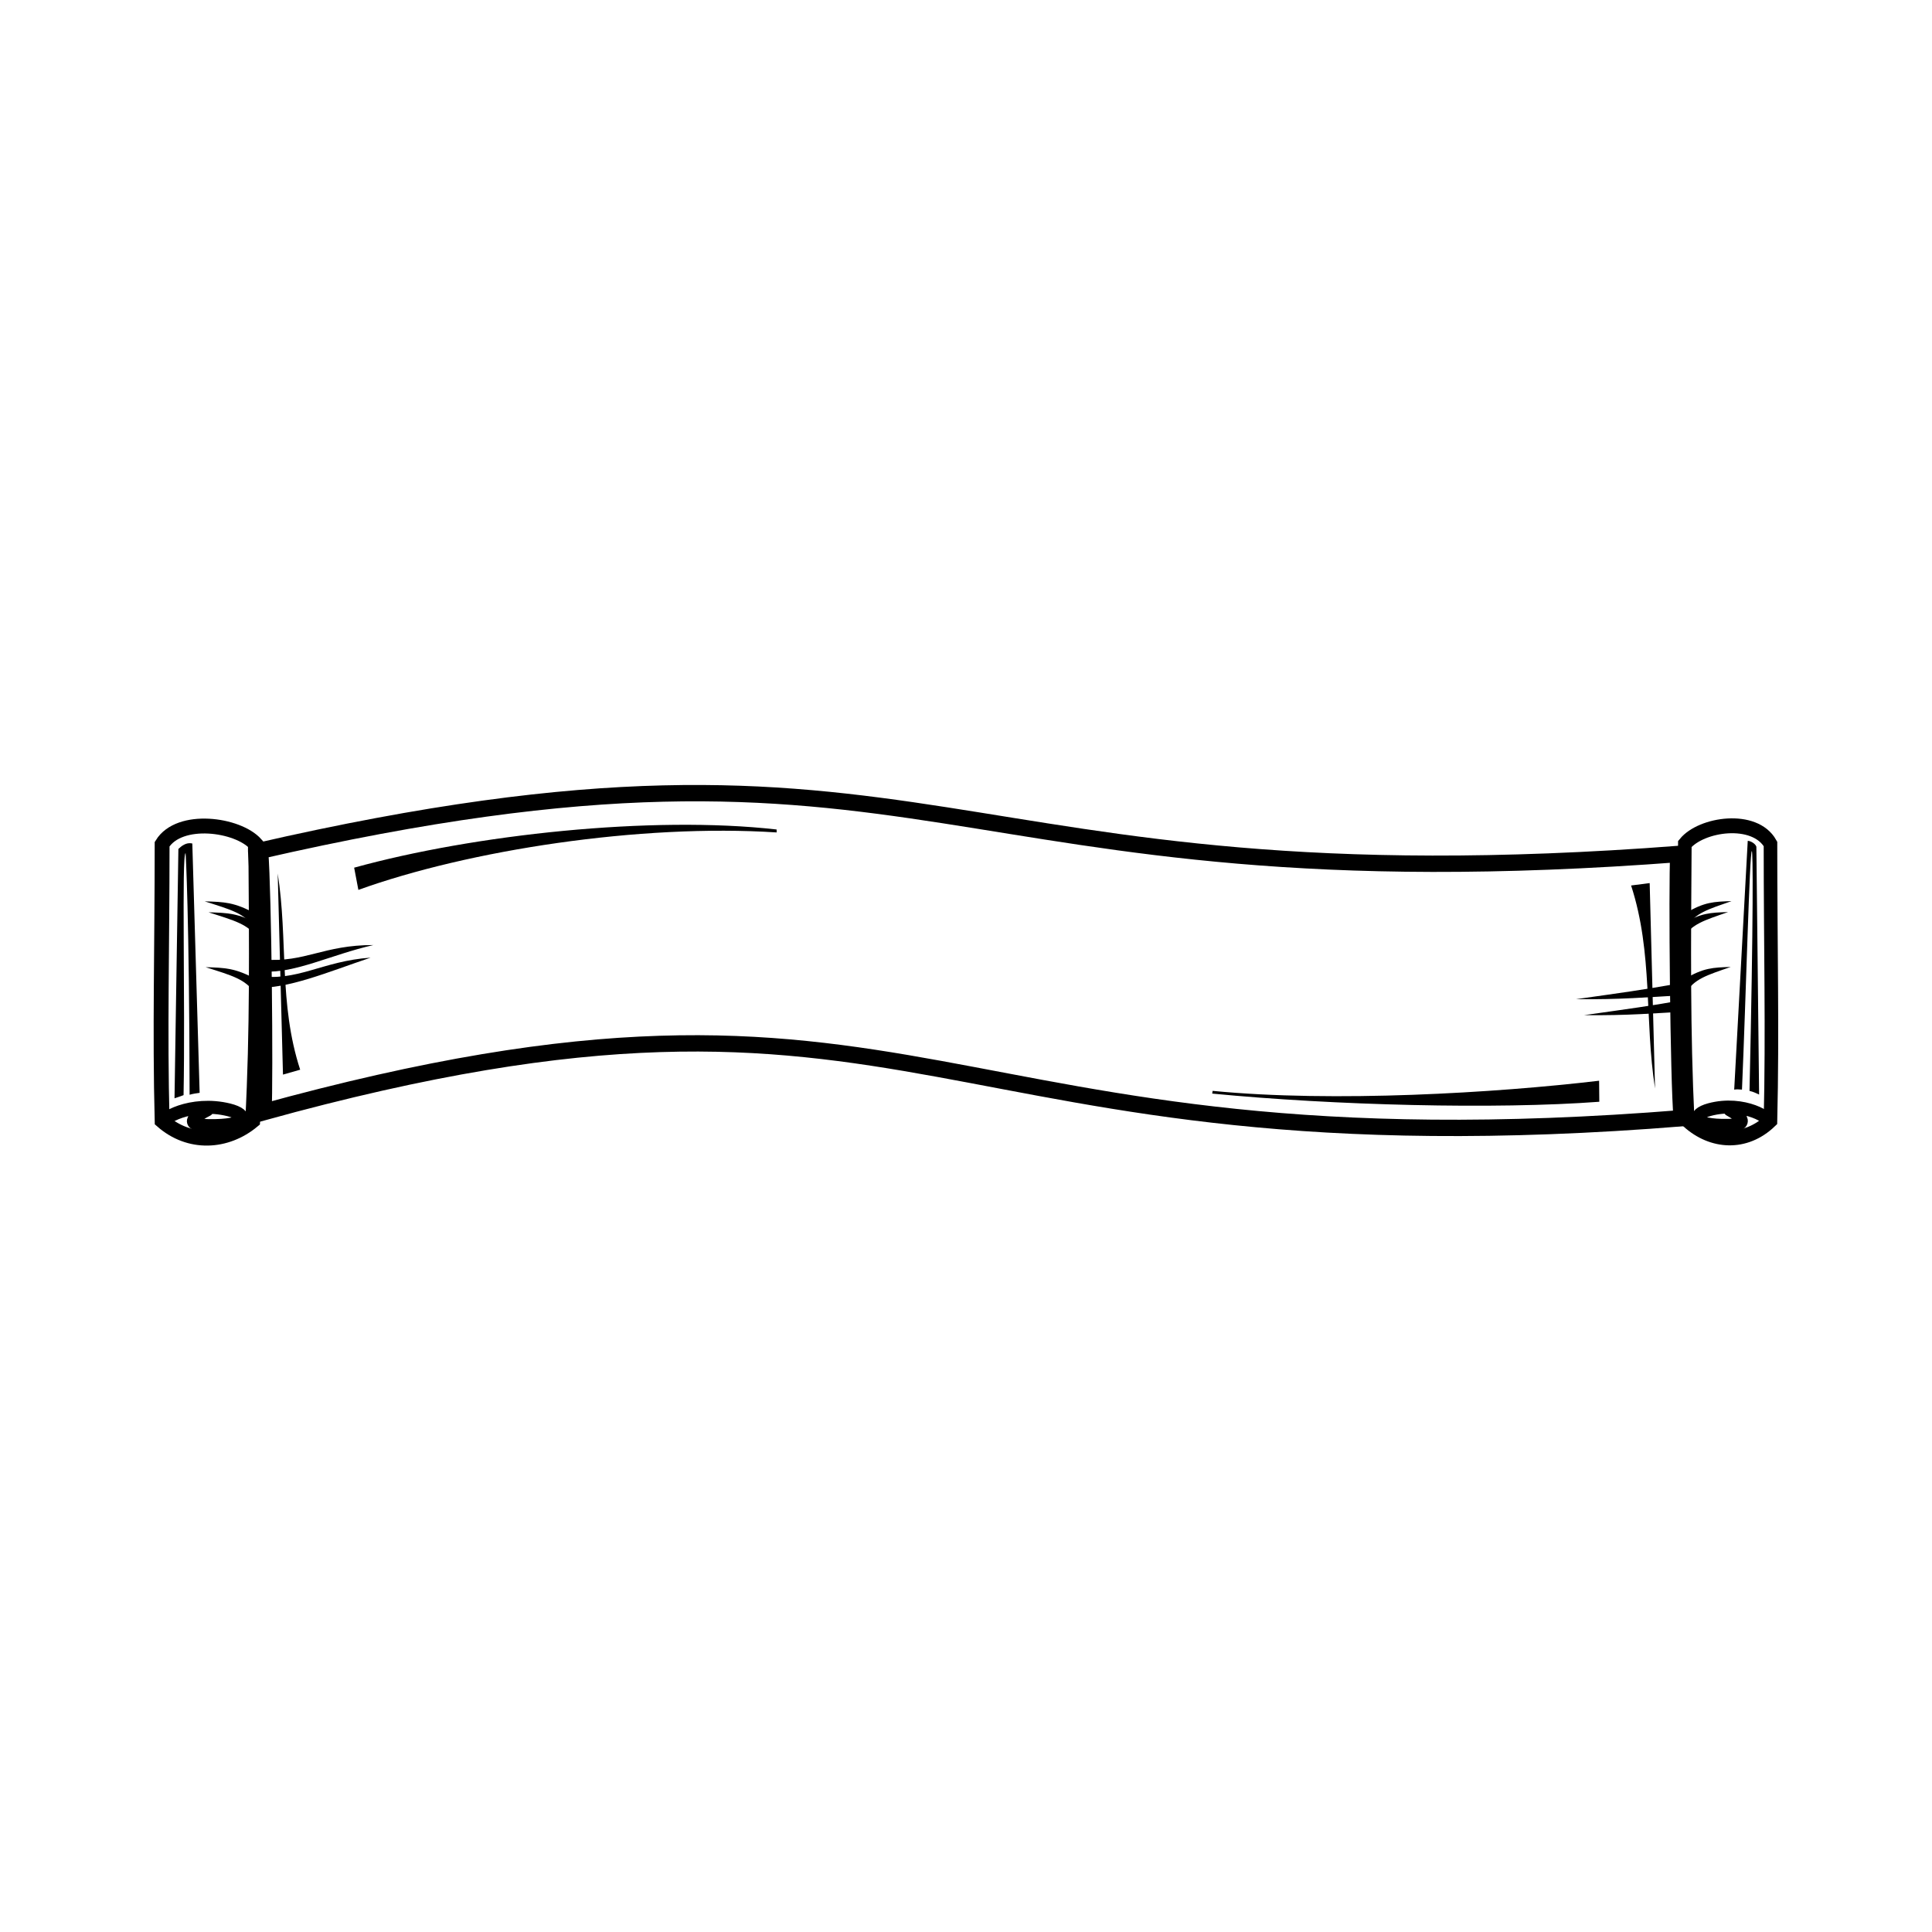 <svg:svg xmlns:dc="http://purl.org/dc/elements/1.1/" xmlns:ns1="http://sodipodi.sourceforge.net/DTD/sodipodi-0.dtd" xmlns:ns2="http://www.inkscape.org/namespaces/inkscape" xmlns:ns4="http://web.resource.org/cc/" xmlns:rdf="http://www.w3.org/1999/02/22-rdf-syntax-ns#" xmlns:svg="http://www.w3.org/2000/svg" height="826.432" id="svg2" version="1.0" viewBox="-65.712 -335.502 826.432 826.432" width="826.432" ns1:docbase="D:\Creations\Tamid Shomer" ns1:docname="Megila.svg" ns1:modified="TRUE" ns1:version="0.32" ns2:export-filename="D:\Creations\Tamid Shomer\Simple Scroll.png" ns2:export-xdpi="82.379997" ns2:export-ydpi="82.379997" ns2:output_extension="org.inkscape.output.svg.inkscape" ns2:version="0.45pre1">
  <ns1:namedview bordercolor="#666666" borderopacity="1.0" gridtolerance="10000" guidetolerance="10" id="base" objecttolerance="10" pagecolor="#ffffff" ns2:current-layer="layer1" ns2:cx="341.97471" ns2:cy="-7.434487" ns2:document-units="px" ns2:pageopacity="0.0" ns2:pageshadow="2" ns2:window-height="968" ns2:window-width="1280" ns2:window-x="0" ns2:window-y="22" ns2:zoom="1" />
  <svg:g id="layer1" transform="translate(-37.93 -293.75)" ns2:groupmode="layer" ns2:label="Layer 1">
    <svg:g id="g3232" transform="matrix(1.063 0 0 1.165 85.818 -68.361)" ns2:export-filename="D:\Creations\Tamid Shomer\megila.png" ns2:export-xdpi="82.379997" ns2:export-ydpi="82.379997">
      <svg:g id="g3183" transform="translate(-38.134 -1.293)">
        <svg:path d="m609.26 334.01c6.6-7.39 28.14-10.27 34.46 0 0 38 0.86 68.62 0 101.59-10.05 8.82-23.55 8.1-33.31 0-1.73-32.97-1.44-63.59-1.15-101.59z" id="path3151" style="stroke:#000000;stroke-width:5.459;fill:none" ns1:nodetypes="ccccc" />
        <svg:path d="m642.69 436.38c2.22-1.29-9.63-8.25-23.52-4.82-7.43 1.83-7.3 6.05 7.61 5.78 9.8-0.18 4.14-3.85 0.34-5.77" id="path3153" style="stroke-linejoin:round;stroke:#000000;stroke-linecap:round;stroke-width:4.759;fill:none" ns1:nodetypes="cssc" />
        <svg:path d="m609.38 359.53s-2.79 10.18 0.59 5.03c3.41-5.19 8.52-6.51 18.09-9.56-7.1 0.22-10.97 0.27-18.68 4.53z" id="path3161" style="fill-rule:evenodd;fill:#000000" ns1:nodetypes="czcc" />
        <svg:path d="m607.97 363.55s-2.78 10.18 0.59 5.03c3.41-5.2 8.53-6.51 18.1-9.56-7.11 0.22-10.98 0.26-18.69 4.53z" id="path3167" style="fill-rule:evenodd;fill:#000000" ns1:nodetypes="czcc" />
        <svg:path d="m609.03 383.7s-2.78 10.18 0.59 5.03c3.41-5.2 8.53-6.51 18.1-9.56-7.11 0.22-10.98 0.27-18.69 4.53z" id="path3169" style="fill-rule:evenodd;fill:#000000" ns1:nodetypes="czcc" />
      </svg:g>
      <svg:path d="m596.44 331.57l-5.45 91.36c0.88-0.15 1.72-0.13 3.13-0.01 1.63-34.57 3.06-87.55 3.97-87.6 0.43-0.02 0.69 22.42-0.94 88.08 1.77 0.37 2.4 0.76 3.86 1.33l-1.1-91.01c-0.43-1.18-2.43-2.14-3.47-2.15z" id="path3214" style="fill-rule:evenodd;fill:#000000" ns1:nodetypes="cccscccc" />
    </svg:g>
    <svg:g id="g3241" transform="matrix(1.063 0 0 1.165 -77.842 -68.361)" ns2:export-filename="D:\Creations\Tamid Shomer\megila.png" ns2:export-xdpi="82.379997" ns2:export-ydpi="82.379997">
      <svg:g id="g3194" transform="matrix(-1.094 0 0 1 816.56 -1.207)">
        <svg:path d="m609.26 334.01c6.6-7.39 28.14-10.27 34.46 0 0 38 0.86 68.62 0 101.59-10.05 8.82-23.55 8.1-33.31 0-1.73-32.97-1.44-63.59-1.15-101.59z" id="path3196" style="stroke:#000000;stroke-width:5.459;fill:none" ns1:nodetypes="ccccc" />
        <svg:path d="m642.69 436.38c2.22-1.29-9.63-8.25-23.52-4.82-7.43 1.83-7.3 6.05 7.61 5.78 9.8-0.18 4.14-3.85 0.34-5.77" id="path3198" style="stroke-linejoin:round;stroke:#000000;stroke-linecap:round;stroke-width:4.759;fill:none" ns1:nodetypes="cssc" />
        <svg:path d="m609.38 359.53s-2.79 10.18 0.59 5.03c3.41-5.19 8.52-6.51 18.09-9.56-7.1 0.22-10.97 0.27-18.68 4.53z" id="path3200" style="fill-rule:evenodd;fill:#000000" ns1:nodetypes="czcc" />
        <svg:path d="m607.97 363.55s-2.78 10.18 0.59 5.03c3.41-5.2 8.53-6.51 18.1-9.56-7.11 0.22-10.98 0.26-18.69 4.53z" id="path3202" style="fill-rule:evenodd;fill:#000000" ns1:nodetypes="czcc" />
        <svg:path d="m609.03 383.7s-2.78 10.18 0.59 5.03c3.41-5.2 8.53-6.51 18.1-9.56-7.11 0.22-10.98 0.27-18.69 4.53z" id="path3204" style="fill-rule:evenodd;fill:#000000" ns1:nodetypes="czcc" />
      </svg:g>
      <svg:path d="m118.88 334.56l-1.56 91.54c0.85-0.2 2.25-0.7 3.64-1.15 0.72-34.56-0.82-88.44 0.81-88.85 0.06-0.01 1.49 23.04 1.62 88.7 1.6-0.41 2.41-0.46 4.04-0.7l-2.95-91.54c-2.56-0.57-4.47 1.04-5.6 2z" id="path3220" style="fill-rule:evenodd;fill:#000000" ns1:nodetypes="cccscccc" />
    </svg:g>
    <svg:g id="g3250" transform="matrix(1.445 0 0 1.165 -134.12 -69.527)" ns2:export-filename="D:\Creations\Tamid Shomer\megila.png" ns2:export-xdpi="82.379997" ns2:export-ydpi="82.379997">
      <svg:path d="m150 336.36c202-57.5 199.5 22 421 1-0.5 12 0 83.5 1 97-225 22.5-222.5-70-421-2 0.5-13 0-80.5-1-96z" id="path2160" style="stroke:#000000;stroke-width:6;fill:none" ns1:nodetypes="ccccc" />
      <svg:path d="m570.69 384.91c-11.52 2.54-16.26 3.3-30.53 5.8 12.87 0.2 21.65-0.75 30.8-1.4l-0.27-4.4z" id="path3171" style="fill-rule:evenodd;fill:#000000" ns1:nodetypes="cccc" />
      <svg:path d="m573.04 390.78c-11.52 2.55-16.26 3.3-30.53 5.8 12.87 0.2 21.65-0.75 30.8-1.39l-0.27-4.41z" id="path3177" style="fill-rule:evenodd;fill:#000000" ns1:nodetypes="cccc" />
      <svg:path d="m151.92 376.17c11.88 1.14 17.48-5.36 32.2-5.33-12.57 3.56-23.05 10.38-32.48 9.74l0.28-4.41z" id="path3190" style="fill-rule:evenodd;fill:#000000" ns1:nodetypes="cccc" />
      <svg:path d="m149.49 382.05c11.89 2.55 19.43-5.36 33.8-6.58-12.75 5.33-24.64 11.63-34.07 10.99l0.27-4.41z" id="path3192" style="fill-rule:evenodd;fill:#000000" ns1:nodetypes="cccc" />
      <svg:path d="m556.44 348.97c6.53 24.84 3.94 49.69 7.09 74.53l-1.59-75.41-5.5 0.88z" id="path3206" style="fill-rule:evenodd;fill:#000000" ns1:nodetypes="cccc" />
      <svg:path d="m162.45 416.61c-6.4-24.32-3.56-47.72-6.65-72.04 0.52 24.61 1.04 49.22 1.56 73.84l5.09-1.8z" id="path3212" style="fill-rule:evenodd;fill:#000000" ns1:nodetypes="cccc" />
      <svg:path d="m432.56 424.38l-0.12 1c35.99 4.32 83.92 5.86 114.59 3l-0.06-7.72c-30.59 4.49-78.48 8.05-114.41 3.72z" id="path3224" style="fill-rule:evenodd;fill:#000000" ns1:nodetypes="ccccc" />
      <svg:path d="m303.5 329.49l-0.01-1.08c-36.98-5.21-89.73 1.89-125.06 14.02l1.25 8.16c32.49-14.56 83.47-24.36 123.82-21.1z" id="path3230" style="fill-rule:evenodd;fill:#000000" ns1:nodetypes="ccccc" />
    </svg:g>
  </svg:g>
</svg:svg>